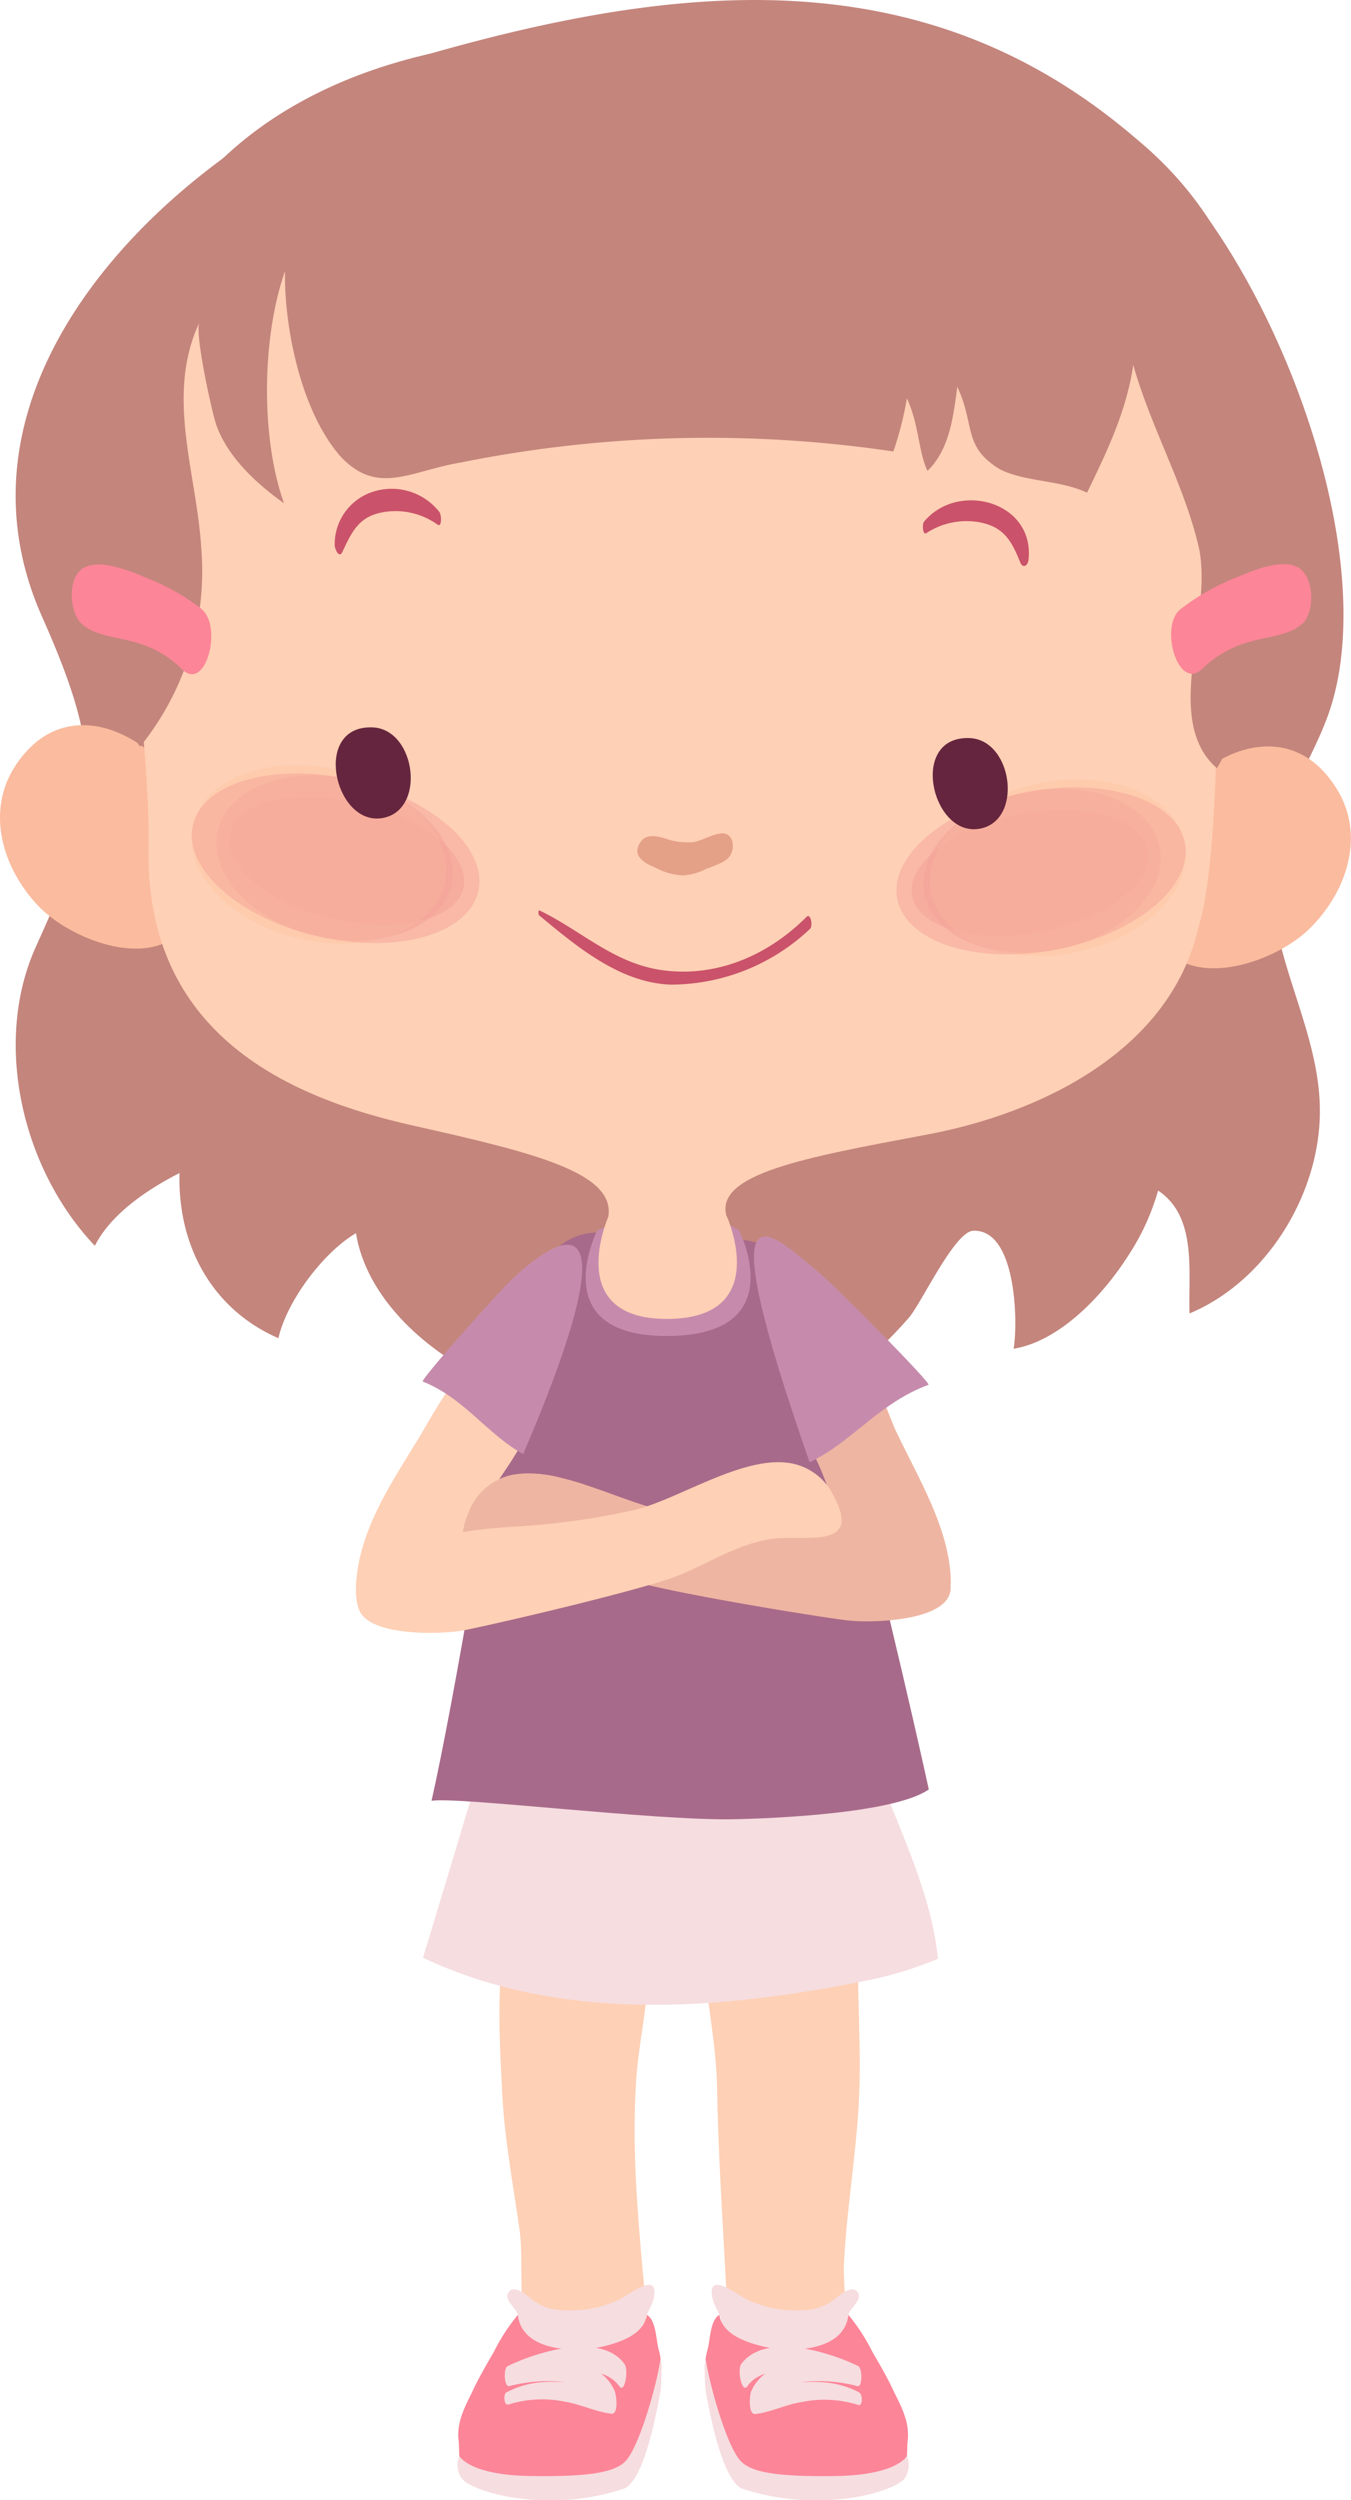 <svg xmlns="http://www.w3.org/2000/svg" viewBox="0 0 171.87 317.92"><defs><style>.cls-1{fill:#c4857c;}.cls-2{fill:#fbbb9e;}.cls-3{fill:#fed0b5;}.cls-4{fill:#e5a088;}.cls-5,.cls-6,.cls-7{opacity:0.5;}.cls-6{fill:#eb7376;}.cls-7{fill:#ffbd94;}.cls-8{fill:#65253e;}.cls-9{fill:#ca526a;}.cls-10{fill:#fc8597;}.cls-11{fill:#f6dde0;}.cls-12{fill:#a86a8a;}.cls-13{fill:#c68bac;}.cls-14{fill:#eeb6a2;}</style></defs><title>Asset 4</title><g id="Layer_2" data-name="Layer 2"><g id="OBJECTS"><path class="cls-1" d="M143.65,159.48a29.83,29.83,0,0,0,3.68-8.09c5,3.32,3.82,10.35,4,15.62,9.82-4.09,16.6-15.21,16.58-25.75,0-11.53-7.92-21.59-5.77-33.46,1.22-6.75,5.47-12.07,7.35-18.52,6.07-20.9-8.31-56.69-23.51-70.37C119.32-5.1,88.4-2.75,54.71,6.83,27.86,14.47-9.45,45.15,5.35,78.42c8.06,18.1,7.35,24.07-.75,41.88-5.6,12.32-1.72,28.47,7.47,38.11,2.06-4.08,6.74-7.2,10.77-9.25-.27,9.26,4.18,17.35,12.58,21,1.08-4.79,5.81-11,9.87-13.35,1.43,8.88,10.07,16,17.93,19.19,1.28-5.08,6.46-10.37,10.44-13.48,8.13,6.71,8.55,16.67,18.28,7.33,3-2.9,3.9-6.87,8-5.3,2.91,1.13,5.22,8.66,5.23,11.44,4-1.63,7.61-5.19,10.44-8.42,1.61-1.83,5.83-11,8.21-11.07,5.49-.22,5.7,11.67,5.13,15C134.47,170.61,140,165.25,143.65,159.48Z"/><path class="cls-2" d="M2.06,97.21c6-8.92,16-4.59,20.94,2.72,3.67,5.48,5.28,17.3-2.53,20.17-4.88,1.8-12.13-1.32-15.55-4.86C.35,110.5-1.94,103.12,2.06,97.21Z"/><path class="cls-2" d="M170,100.22c-5.72-9.13-15.86-5.16-21,2-3.87,5.34-5.9,17.1,1.8,20.25,4.81,2,12.17-.89,15.71-4.3C171.27,113.56,173.83,106.27,170,100.22Z"/><path class="cls-3" d="M154.38,34.43c-7.91-16-29.55-18.7-45.47-20.47C83.11,11.1,59,9,34.84,21.6,5.9,36.77,19.35,82,18.89,107.82c-.43,23.93,18.18,31.84,33.68,35.31s25.72,6,24.82,11.58-5.32,21.1,7,21.32h.37l.37,0c12.36.22,9-15.66,7.31-21.34-1.61-5.4,9.83-7.49,25.44-10.41,14.39-2.68,31-10.61,34.59-26.38,2-6.22,2.24-21.63,2.24-21.63,1.05-18,7.36-43,.44-60.06Q154.82,35.3,154.38,34.43Z"/><path class="cls-4" d="M90,110.4a7.36,7.36,0,0,1-3.15.91,8,8,0,0,1-3.38-.94c-1.38-.59-3.19-1.46-2-3.27.68-1.08,2-.81,3.07-.51a8.5,8.5,0,0,0,3.76.48c1.17-.25,2.31-1,3.52-1.1,1.56-.07,1.75,2,.94,3-.68.79-1.75,1-2.63,1.43Z"/><g class="cls-5"><path class="cls-6" d="M57.41,112.55c1.27-5.48-4.34-11.47-12.54-13.37s-15.88,1-17.16,6.47S32.06,117.12,40.26,119,56.14,118,57.41,112.55Z"/><ellipse class="cls-6" cx="44.11" cy="109.46" rx="7.55" ry="15.24" transform="translate(-72.49 127.67) rotate(-76.93)"/><path class="cls-7" d="M56.59,112.36C58,106.45,51.9,100,43.05,97.93s-17.13,1.08-18.5,7,4.68,12.37,13.53,14.43S55.21,118.27,56.59,112.36Z"/><path class="cls-6" d="M60.84,113.35C62.12,107.87,55,101.54,45,99.21s-19.18.23-20.45,5.71,5.82,11.81,15.84,14.14S59.57,118.83,60.84,113.35Z"/></g><g class="cls-5"><path class="cls-6" d="M117.61,113.63c-1.07-5.52,4.75-11.3,13-12.91s15.83,1.56,16.91,7.08-4.76,11.31-13,12.92S118.69,119.15,117.61,113.63Z"/><path class="cls-6" d="M116.05,113.94c-.8-4.1,5.25-8.72,13.52-10.33s15.6.4,16.4,4.5-5.25,8.72-13.52,10.33S116.84,118,116.05,113.94Z"/><ellipse class="cls-7" cx="134.58" cy="110.33" rx="16.45" ry="10.99" transform="translate(-18.61 27.76) rotate(-11.02)"/><path class="cls-6" d="M114.15,114.3c-1.07-5.52,6.24-11.59,16.34-13.56s19.16.92,20.24,6.44-6.24,11.6-16.34,13.56S115.23,119.83,114.15,114.3Z"/></g><path class="cls-8" d="M48.37,104.06c5.94-.65,4.64-11.38-1-11.57C39.75,92.23,42.48,104.7,48.37,104.06Z"/><path class="cls-8" d="M124.32,105.42c5.94-.65,4.64-11.38-1-11.57C115.7,93.59,118.43,106.06,124.32,105.42Z"/><path class="cls-9" d="M68.6,116.4c4.74,3.93,10.26,8.59,16.75,8.8a25.8,25.8,0,0,0,17.71-7.1c.38-.38.08-2.06-.47-1.5-5,5-11.7,7.83-18.78,6.7-5.93-1-9.94-5-15.15-7.52-.22-.11-.19.52-.06.62Z"/><path class="cls-9" d="M56,65.24a7.71,7.71,0,0,0-8.52-2.72,7,7,0,0,0-4.9,6.78c0,.5.57,1.82,1,.83,1.19-2.54,2.09-4.46,5.15-5a9.19,9.19,0,0,1,6.95,1.59c.54.37.47-1.21.28-1.45Z"/><path class="cls-9" d="M117.85,67.79a9.29,9.29,0,0,1,7-1.33c2.94.64,3.89,2.44,4.92,5,.35.89,1,.51,1.08-.32.76-7.39-9-10-13.31-4.79-.22.27-.2,1.78.35,1.43Z"/><path class="cls-1" d="M36.13,64c-3-8.43-2.81-21.2.13-29.52-.13,7.18,2.07,18,7.16,23.67,4.7,4.87,8.74,1.75,15.15.67a159.68,159.68,0,0,1,55.08-1.41,42.59,42.59,0,0,0,1.72-6.75c1.53,3.22,1.47,6.81,2.62,9.22,2.85-2.74,3.32-7.12,3.79-10.7,2.3,4.83.66,7.59,5.39,10.47,3.17,1.65,7.56,1.33,11.12,3,2.49-5.14,5-10.28,5.88-16.25,2.25,8,6.51,15.27,8.36,23.29,1.83,8.81-4.78,21.85,2.29,28,7.82-13.43,8.65-37.35,5.73-52.56C151.61-1.49,90.91-1.41,54.71,6.83,36,11.09,20.7,22.21,16.18,41.71c-2,8.73-1.71,18-1.46,26.87.24,8.57-2.34,18.86,3.1,26.36A35.38,35.38,0,0,0,25.61,69.8C25.05,60.18,21,50.32,25.37,41c-.63,1.35,1.6,11.53,2.17,13.1C29,58.15,32.6,61.47,36.13,64Z"/><path class="cls-10" d="M153,85a13.76,13.76,0,0,1,6.25-3.46c2.11-.61,4.82-.76,6.45-2.25s1.54-6.19-.74-7.23c-2.1-1-5.64.52-7.68,1.37a28.69,28.69,0,0,0-7.14,4.07c-2.68,2.21-.24,10.57,2.86,7.5Z"/><path class="cls-10" d="M25.64,77.42a28.68,28.68,0,0,0-7.16-4c-2.05-.87-5.55-2.29-7.66-1.31-2.32,1.08-2.07,5.75-.39,7.25s4.41,1.63,6.49,2.24a13.47,13.47,0,0,1,6.23,3.49c3,3,5.23-5.38,2.49-7.64Z"/><path class="cls-3" d="M81.31,242.83c-1.8-5.09-7-10.3-12.29-6.65-6.84,4.73-5.49,22.44-5.14,29.85.28,5.81,1.4,11.76,2.22,17.54.65,4.54-.62,12.24,2.12,16.15,2.2,3.14,8.36,4.15,11.33,1.52,3.57-3.19,2.58-8.13,2.23-12.26-.69-7.87-1.39-15.86-.86-24.32C81.38,257.39,83.91,250.19,81.31,242.83Z"/><path class="cls-3" d="M91.23,265.65c-.09-5-1-9.77-1.61-14.78a14,14,0,0,1,4-12.11c2.63-2.71,7.74-5.1,11.38-2.58,4.21,2.91,4.19,9.53,4.16,14.06,0,5.64.39,11,.12,16.61-.34,7-1.53,13.76-1.91,20.84-.19,3.3,1,8.56-1,11.47-2.26,3.39-8.89,4.8-11.94,2.08-2.69-2.39-1.89-6.07-2-9.38C92,283.22,91.37,274.21,91.23,265.65Z"/><path class="cls-11" d="M94.57,216.93c-10.2-.45-20.59-2.58-30.77-1-.79,2.39-9.93,33-10,33,17.83,8.44,38.44,6.57,56.82,2.84a48,48,0,0,0,8.71-2.7c-1.13-11-7.62-21-10.15-31.71C104.29,217.27,99.43,217.15,94.57,216.93Z"/><path class="cls-12" d="M64.19,173.34c.49-5.76,4.54-17.19,12.31-16.58-.45,3.9-.41,2-.19,5.42.43,6.75,4.63,5.56,11.24,5.4,9.58-.24,6.45-3.59,5.82-9.94,9.49-.55,11.08,15.69,13,22.05,3.92,13,10.35,41.19,11.79,47.85-4.43,3.06-19.84,3.7-25,3.79-10.07.17-34.73-2.87-38.26-2.35C57.58,217.16,63.27,184.22,64.19,173.34Z"/><path class="cls-13" d="M76,156.42s-6.9,13.58,9,13.46,9-13.46,9-13.46S87.42,152.07,76,156.42Z"/><path class="cls-14" d="M103.49,184.89c-1.87-3.48-5.11-11.47-1.68-14.91,6.3-6.32,10.43,8.3,12.15,11.94,2.77,5.89,6.87,12.42,7,19.11.06,2.84-2.67,4.95-5.91,3.59-4.78-2-6-6.09-7.93-10.56C105.92,191.17,105,187.73,103.49,184.89Z"/><path class="cls-14" d="M65.26,187.53a7.56,7.56,0,0,0-5.64,4.77c-3.17,7.11,4.64,4.33,8.62,4.77,4.32.48,7.78,2.51,11.76,3.82,4.66,1.53,23.43,4.62,27.79,5.15,3.46.42,17.17.11,12-7-4-5.47-13.08-5.76-19.21-5.74a93.8,93.8,0,0,1-15.44-1.09C79.52,191.3,71.22,186.38,65.26,187.53Z"/><path class="cls-13" d="M103,185.94c-13.05-37.36-5.33-29.62,1.49-23.85,2.35,2,14.06,13.87,13.63,14C111.86,178.38,108.5,183.3,103,185.94Z"/><path class="cls-3" d="M64.14,187.15c2.23-3.27,6.77-10.51,3.71-14.29-5.61-6.94-12.25,6.14-14.33,9.59-3.37,5.57-7.29,11.14-8.12,17.77-.35,2.82-.23,7,3.8,5.71,4.92-1.63,7.52-6.45,9.85-10.71C60.56,192.48,62.33,189.81,64.14,187.15Z"/><path class="cls-14" d="M65.26,187.53a7.56,7.56,0,0,0-5.64,4.77c-.42.95-1.11,3-.49,3.95s1.91.9,2.79,1A83.83,83.83,0,0,0,70.3,197c2-.06,4.89-.42,6.44-1.77,1.36-1.18,1.17-3.3.19-4.66-1.12-1.56-3.38-2.07-5.11-2.52A15.19,15.19,0,0,0,65.26,187.53Z"/><path class="cls-3" d="M100.21,186a7.53,7.53,0,0,1,5.93,4.4c3.64,6.88-4.34,4.62-8.28,5.32-4.28.77-7.61,3-11.49,4.59-4.54,1.83-23.07,6.15-27.39,7-3.43.65-17.31,1-12.39-6.18,3.84-5.61,12.67-6.62,18.79-7A93.25,93.25,0,0,0,80.72,192C86.22,190.69,94.18,185.24,100.21,186Z"/><path class="cls-13" d="M66.56,184.89C81.07,151,71.07,157.1,65.3,162.51c-2,1.86-11.88,13-11.52,13.16C59.11,177.8,62,182.41,66.56,184.89Z"/><path class="cls-11" d="M67.38,292.15l.34.27a6.21,6.21,0,0,0,3.58,1.31,14.59,14.59,0,0,0,7.5-1.34c1.18-.54,5-3.72,4.4-.28-.2,1.06-.91,1.94-1.18,3s0,1.61-1.07,2.37a16.27,16.27,0,0,1-5.55,2.66c-2.42.49-6.8.37-8.69-1.56-1.14-1.18-.57-2.86-.83-4.21-.17-.92-2-2-1.1-3C65.45,290.64,66.65,291.57,67.38,292.15Z"/><path class="cls-10" d="M82.29,294.35c-.34,2.42-3.24,3.42-5.28,3.95-3.48.89-10.59.87-11.13-3.95a24.35,24.35,0,0,0-3.07,4.74c-1,1.71-2,3.43-2.81,5.21-1,2-1.93,3.85-1.65,6.12.12,1.05-.1,2.5.54,3.42a6,6,0,0,0,2.76,1.53,30.67,30.67,0,0,0,12.79.74c1.46-.19,3.08-.05,4.32-1a7.1,7.1,0,0,0,2.26-2.8c1.6-3.77,4-9.44,2.77-13.57C83.46,297.58,83.48,295,82.29,294.35Z"/><path class="cls-11" d="M58.44,312.29s1.21,2.43,9,2.55,10.8-.52,12.12-1.88c1.83-1.88,4.17-10.34,4.48-13.17a20.7,20.7,0,0,1,0,4.22c-.28,1.39-1.9,11.35-4.68,12.45a30,30,0,0,1-11.75,1.39c-4.28-.29-8.39-1.68-9-2.9A3,3,0,0,1,58.44,312.29Z"/><path class="cls-11" d="M64.63,305.77a14.23,14.23,0,0,1,7.27-.37c2,.33,3.87,1.27,5.86,1.52,1,.12.63-2.44.44-2.88-2.07-4.79-9.3-4.28-13.48-3.22l.21,2.54c3.22-1.55,11.36-3.52,13.86.07.68,1,1.22-2.09.64-2.86-3-4.05-11.16-1.51-14.85.3-.58.28-.43,2.71.2,2.54,3.82-1,10.57-1.34,12.46,3l.44-2.87c-4.71-.31-8.8-1.69-13.27.68-.39.2-.3,1.71.22,1.52Z"/><path class="cls-11" d="M106.43,292.15l-.34.27a6.21,6.21,0,0,1-3.58,1.31,14.59,14.59,0,0,1-7.5-1.34c-1.18-.54-5-3.72-4.4-.28.2,1.06.91,1.94,1.18,3s0,1.61,1.07,2.37a16.27,16.27,0,0,0,5.55,2.66c2.42.49,6.81.37,8.69-1.56,1.14-1.18.57-2.86.83-4.21.17-.92,2-2,1.1-3C108.36,290.64,107.16,291.57,106.43,292.15Z"/><path class="cls-10" d="M91.52,294.35c.35,2.42,3.24,3.42,5.28,3.95,3.48.89,10.59.87,11.13-3.95a24.35,24.35,0,0,1,3.07,4.74c1,1.71,2,3.43,2.81,5.21,1,2,1.93,3.85,1.66,6.12-.13,1.05.09,2.5-.55,3.42a6,6,0,0,1-2.76,1.53,30.67,30.67,0,0,1-12.79.74c-1.46-.19-3.08-.05-4.32-1a7,7,0,0,1-2.25-2.8c-1.61-3.77-4-9.44-2.78-13.57C90.35,297.58,90.33,295,91.52,294.35Z"/><path class="cls-11" d="M115.37,312.29s-1.21,2.43-9,2.55-10.8-.52-12.12-1.88c-1.83-1.88-4.17-10.34-4.48-13.17a20.7,20.7,0,0,0,0,4.22c.28,1.39,1.9,11.35,4.68,12.45a30,30,0,0,0,11.75,1.39c4.28-.29,8.39-1.68,9-2.9A3,3,0,0,0,115.37,312.29Z"/><path class="cls-11" d="M109.36,304.24c-4.48-2.37-8.59-1-13.31-.67l.58,2.84c1.88-4.34,8.68-4,12.46-3,.63.17.65-2.27.08-2.55-3.72-1.82-11.82-4.33-14.86-.28-.56.76.07,3.85.78,2.83,2.5-3.59,10.66-1.58,13.86,0l.08-2.55c-4.22-1.07-11.4-1.56-13.48,3.25-.2.47-.39,3,.58,2.85,2-.25,3.83-1.21,5.84-1.52a14.27,14.27,0,0,1,7.25.38c.51.18.54-1.33.14-1.54Z"/><path class="cls-3" d="M77.39,154.71s-5.8,13.08,7.56,13,7.53-13,7.53-13S87,151.06,77.39,154.71Z"/></g></g></svg>